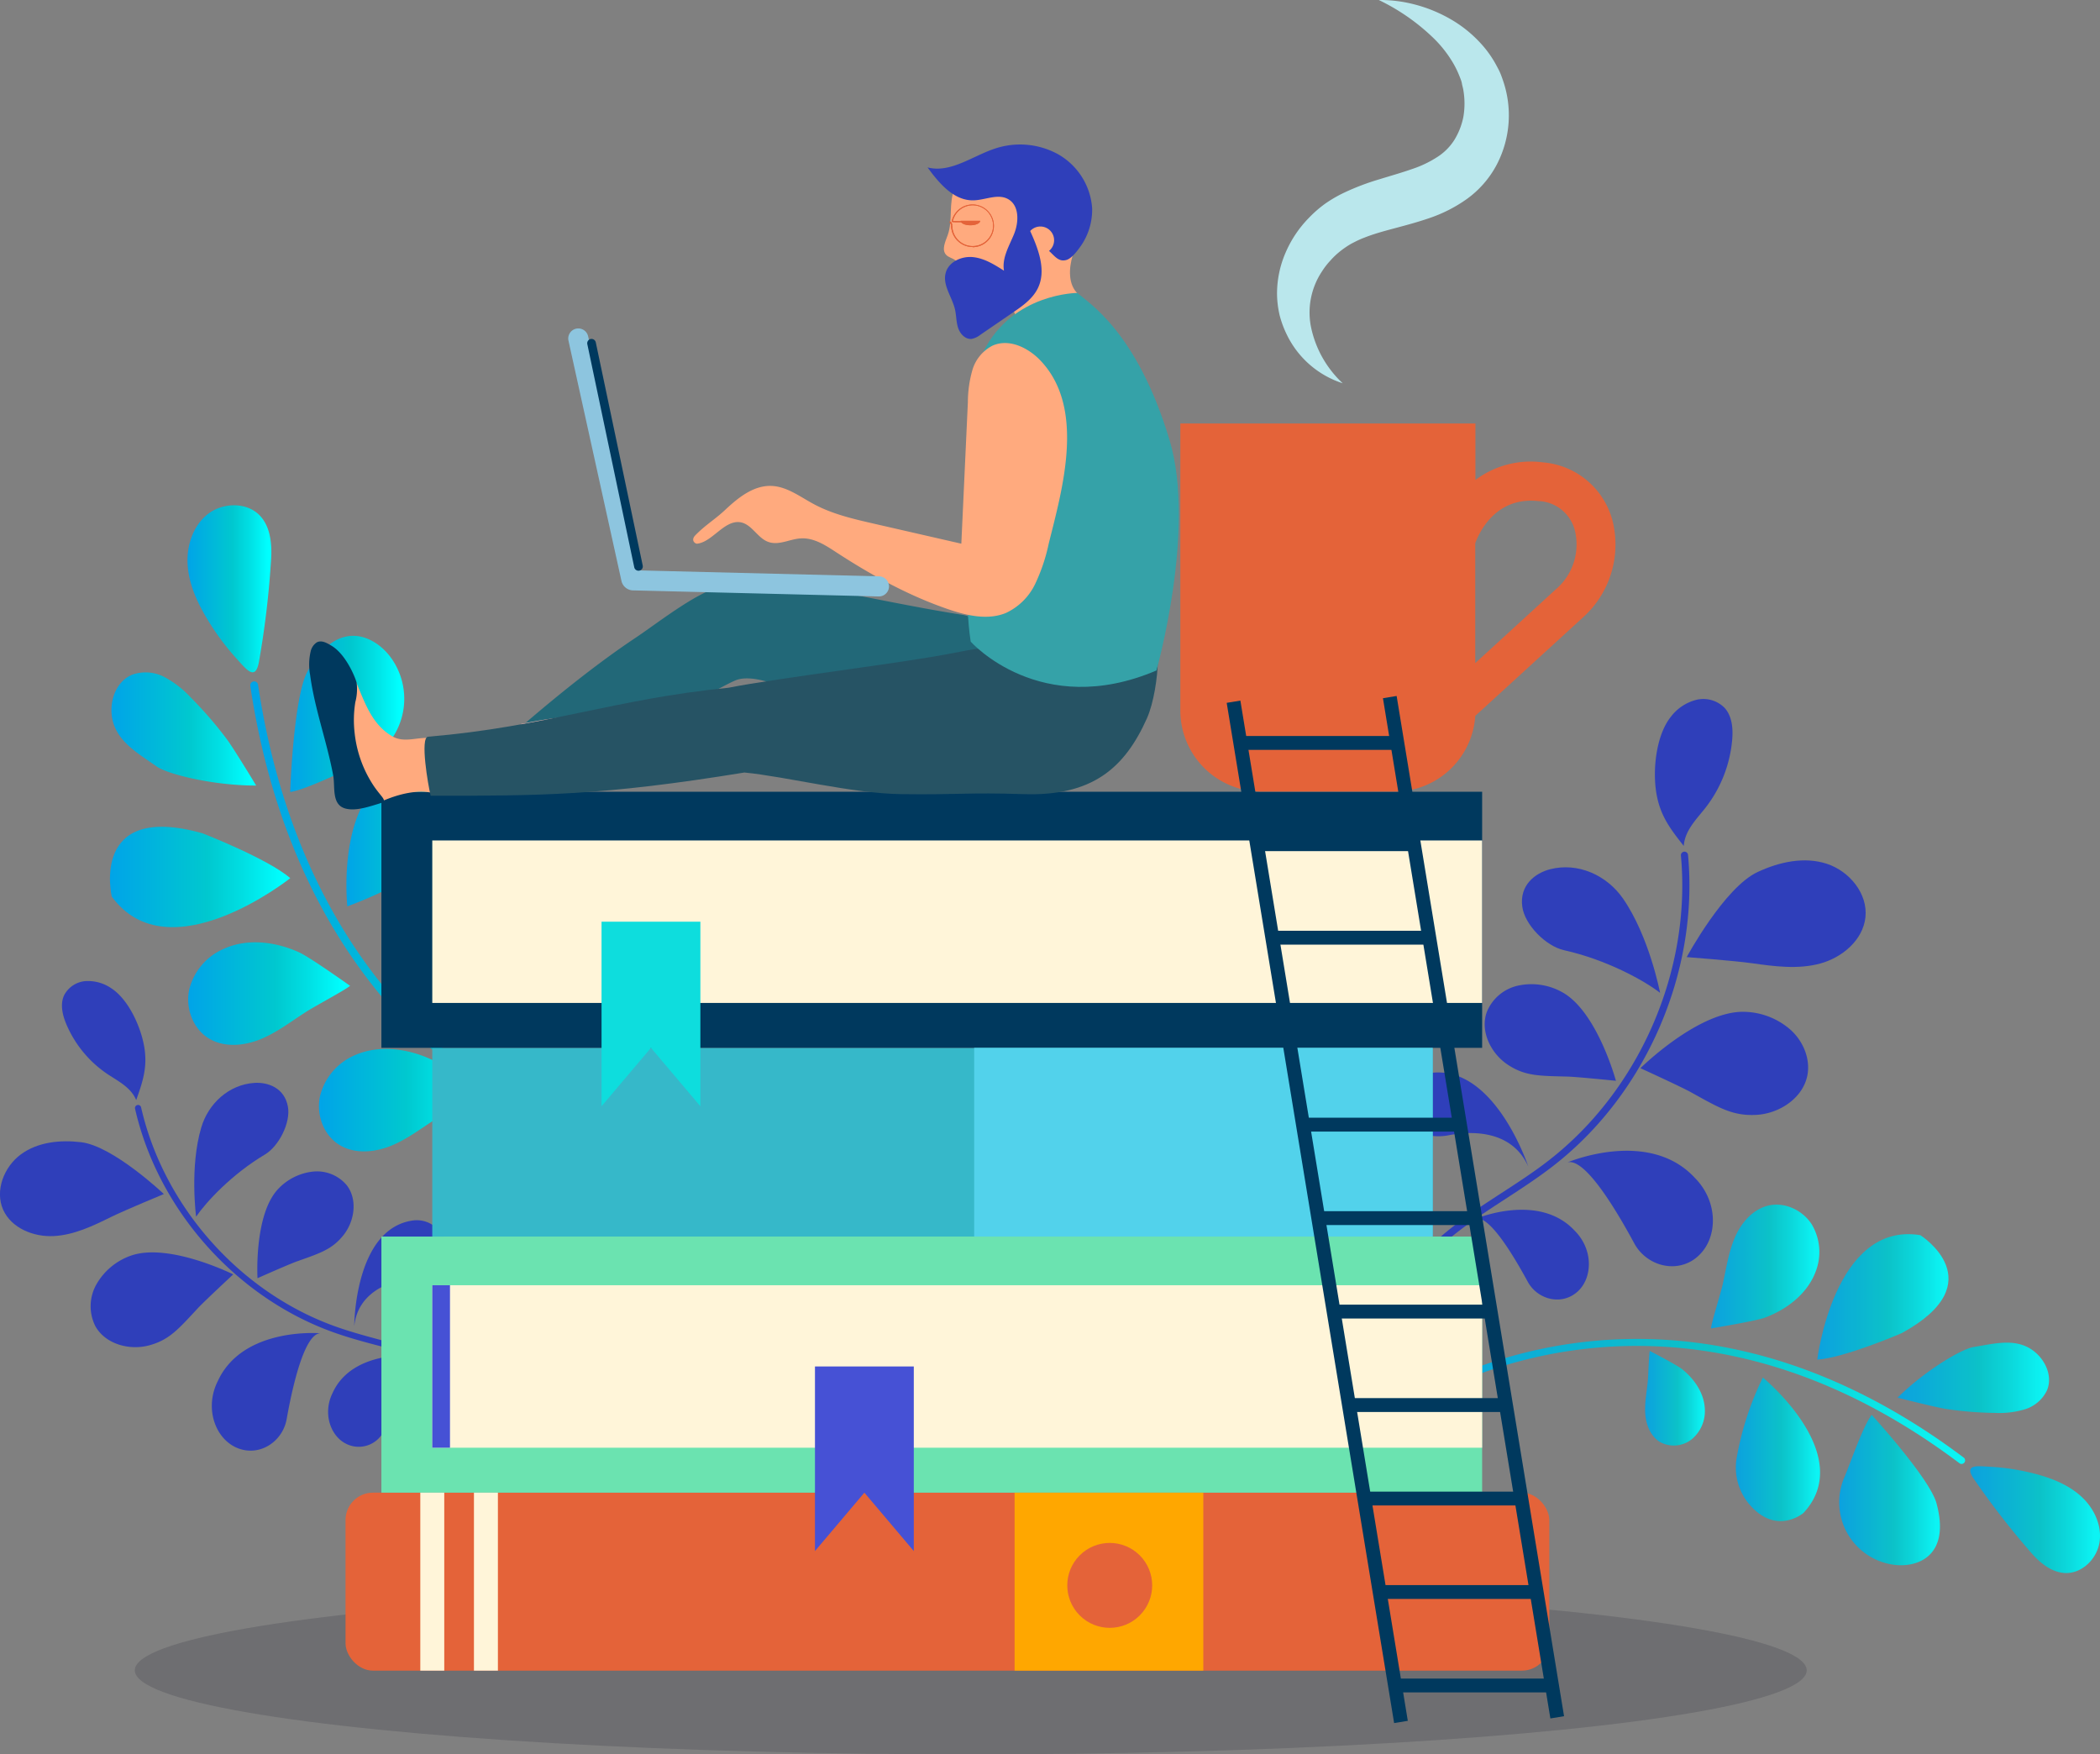 <svg xmlns="http://www.w3.org/2000/svg" xmlns:xlink="http://www.w3.org/1999/xlink" viewBox="0 0 590.68 493.44"><rect x="0" y="0" width="590.68" height="493.44" fill="#808080" stroke="none"/><defs><style>.cls-1{fill:none;}.cls-2{fill:#32323f;opacity:0.23;}.cls-3{fill:#2f3fba;}.cls-4{fill:url(#linear-gradient);}.cls-5{fill:url(#linear-gradient-2);}.cls-6{fill:url(#linear-gradient-3);}.cls-7{fill:url(#linear-gradient-4);}.cls-8{fill:url(#linear-gradient-5);}.cls-9{fill:url(#linear-gradient-6);}.cls-10{fill:url(#linear-gradient-7);}.cls-11{fill:url(#linear-gradient-8);}.cls-12{fill:url(#linear-gradient-9);}.cls-13{opacity:0.91;}.cls-14{fill:url(#linear-gradient-10);}.cls-15{fill:url(#linear-gradient-11);}.cls-16{fill:url(#linear-gradient-12);}.cls-17{fill:url(#linear-gradient-13);}.cls-18{fill:url(#linear-gradient-14);}.cls-19{fill:url(#linear-gradient-15);}.cls-20{fill:url(#linear-gradient-16);}.cls-21{fill:url(#linear-gradient-17);}.cls-22{fill:#e46339;}.cls-23{fill:#36b8c9;}.cls-24{fill:#00395e;}.cls-25{fill:#fff5d9;}.cls-26{fill:#0edddd;}.cls-27{fill:#6be3b0;}.cls-28{fill:#4651d5;}.cls-29{fill:#52d2eb;}.cls-30{fill:#ffa700;}.cls-31{fill:#bae7ec;}.cls-32{fill:#ffaa7e;}.cls-33{fill:#226878;}.cls-34{fill:#efb6af;}.cls-35{fill:#5c4f4f;}.cls-36{fill:#265364;}.cls-37{fill:#35a2a8;}.cls-38{fill:#8dc5df;}.cls-39{clip-path:url(#clip-path);}</style><linearGradient id="linear-gradient" x1="52.71" y1="165.58" x2="76.29" y2="165.58" gradientUnits="userSpaceOnUse"><stop offset="0" stop-color="#00a4e8"/><stop offset="0.54" stop-color="#00c8cf"/><stop offset="0.74" stop-color="#00dfe3"/><stop offset="0.96" stop-color="aqua"/></linearGradient><linearGradient id="linear-gradient-2" x1="81.59" y1="200.8" x2="113.63" y2="200.8" xlink:href="#linear-gradient"/><linearGradient id="linear-gradient-3" x1="31.33" y1="205.02" x2="72.03" y2="205.02" xlink:href="#linear-gradient"/><linearGradient id="linear-gradient-4" x1="30.93" y1="246.66" x2="81.64" y2="246.66" xlink:href="#linear-gradient"/><linearGradient id="linear-gradient-5" x1="97.44" y1="235.38" x2="128.55" y2="235.38" xlink:href="#linear-gradient"/><linearGradient id="linear-gradient-6" x1="52.95" y1="279.48" x2="98.47" y2="279.48" xlink:href="#linear-gradient"/><linearGradient id="linear-gradient-7" x1="89.7" y1="309.43" x2="135.22" y2="309.43" xlink:href="#linear-gradient"/><linearGradient id="linear-gradient-8" x1="113.7" y1="271.15" x2="135.01" y2="271.15" xlink:href="#linear-gradient"/><linearGradient id="linear-gradient-9" x1="70.39" y1="259.58" x2="183.1" y2="259.58" xlink:href="#linear-gradient"/><linearGradient id="linear-gradient-10" x1="554.18" y1="427.42" x2="590.68" y2="427.42" xlink:href="#linear-gradient"/><linearGradient id="linear-gradient-11" x1="517.36" y1="419.09" x2="545.66" y2="419.09" xlink:href="#linear-gradient"/><linearGradient id="linear-gradient-12" x1="533.74" y1="387.51" x2="576.35" y2="387.51" xlink:href="#linear-gradient"/><linearGradient id="linear-gradient-13" x1="511.15" y1="364.79" x2="548.02" y2="364.79" xlink:href="#linear-gradient"/><linearGradient id="linear-gradient-14" x1="488.27" y1="407.64" x2="511.94" y2="407.64" xlink:href="#linear-gradient"/><linearGradient id="linear-gradient-15" x1="481.29" y1="356.24" x2="511.73" y2="356.24" xlink:href="#linear-gradient"/><linearGradient id="linear-gradient-16" x1="462.73" y1="393.28" x2="479.55" y2="393.28" xlink:href="#linear-gradient"/><linearGradient id="linear-gradient-17" x1="395.73" y1="394.2" x2="552.84" y2="394.2" xlink:href="#linear-gradient"/><clipPath id="clip-path"><path class="cls-1" d="M271.86,48.05c-2.76,1.15-5.1,3.66-5.34,6.64a16.84,16.84,0,0,0,.34,3.81,28.22,28.22,0,0,1,.17,6.81,10.25,10.25,0,0,0,0,2.82,5.75,5.75,0,0,0,3.76,4,14.93,14.93,0,0,0,5.69.65c5.44-.13,11.1-.85,15.64-3.85a6.51,6.51,0,0,0,2-1.87,6.3,6.3,0,0,0,.79-3.26c.11-5.65-3-10.87-6.49-15.31a8.12,8.12,0,0,0-3.6-3c-2.31-.76-3,1.27-4.76,1.73-1.07.29-2.79-.21-3.95-.12A13.26,13.26,0,0,0,271.86,48.05Z"/></clipPath></defs><g id="Layer_2" data-name="Layer 2"><g id="Layer_3" data-name="Layer 3"><ellipse class="cls-2" cx="273.05" cy="469.8" rx="235.13" ry="23.64"/><path class="cls-3" d="M149.48,414.59a.78.78,0,0,0,.09-.4c-.26-12.64-11.37-25.62-21.51-30.4-6.41-3-13.34-4.86-20-6.64-4.48-1.2-9.11-2.43-13.53-4-27-9.58-48.48-33.79-54.84-61.69a.87.87,0,1,0-1.7.39c6.48,28.47,28.45,53.17,56,62.95,4.48,1.59,9.15,2.83,13.66,4,6.63,1.77,13.49,3.59,19.76,6.54,9.66,4.56,20.25,16.88,20.51,28.85a.87.87,0,0,0,1.65.37Z"/><path class="cls-3" d="M40.71,295.36c-.76-5.93-4.4-14.17-9.43-17.41a11.57,11.57,0,0,0-7.23-2A7.43,7.43,0,0,0,18,280c-1.14,2.57-.4,5.58.7,8.17a31.89,31.89,0,0,0,11.85,14.14c2.95,1.92,6.35,3.68,7.76,7.11C40.07,304.45,41.38,300.62,40.71,295.36Z"/><path class="cls-3" d="M22.82,321.26c-5.86-.7-12.17-.08-16.93,3.41s-7.4,10.22-5,15.6c2.34,5.18,8.56,7.69,14.24,7.39s11-2.84,16.07-5.35c4.08-2,14.89-6.47,14.89-6.47S31.87,322.34,22.82,321.26Z"/><path class="cls-3" d="M36.73,353.2A18,18,0,0,0,27.26,361a12.49,12.49,0,0,0-.44,12c2.81,5.07,9.62,6.92,15.22,5.38s8.13-4.53,13.57-10.38c1.91-2.06,10-9.56,10-9.56S47.4,349.36,36.73,353.2Z"/><path class="cls-3" d="M78.19,334.47a15.79,15.79,0,0,1,9.56-4.91,10.91,10.91,0,0,1,9.77,3.79c3.11,4,2.24,10.13-.94,14.09s-6.45,5-13,7.32c-2.32.82-11.15,4.75-11.15,4.75S71.41,341.72,78.19,334.47Z"/><path class="cls-3" d="M90.07,375s-21.82-1.89-28.84,13.52c-3.68,7.39-.83,15.66,4.91,18.47a10,10,0,0,0,2.15.77c5.73,1.35,11.32-2.81,12.34-8.61C82.15,390.6,85.5,375.23,90.07,375Z"/><path class="cls-3" d="M116,381.23s-17-1.46-22.43,10.52c-2.86,5.74-.64,12.17,3.82,14.35A7.85,7.85,0,0,0,108.7,400C109.88,393.34,112.49,381.39,116,381.23Z"/><path class="cls-3" d="M55.16,342.2s-1.85-14,1.45-25.07c2-6.81,7.84-12.09,14.94-12.55,3.79-.25,8.46,1.36,9.43,6.67.83,4.52-2.54,11.14-6.49,13.49C65.24,330.24,58,338.05,55.16,342.2Z"/><path class="cls-3" d="M99.64,373s0-27.17,16.27-29.69a8.09,8.09,0,0,1,9.19,6.1c.52,2.59,0,5.59-3.58,8a12.75,12.75,0,0,1-5.64,2C111.39,360,100.75,362.47,99.64,373Z"/><path class="cls-4" d="M58,173.63c-2.71-4.58-4.93-9.61-5.23-14.92s1.58-11,5.81-14.21,10.91-3.32,14.55.56c2.87,3.06,3.35,7.63,3.15,11.82A255.42,255.42,0,0,1,72.86,186c-1,5.77-3.57,2.26-6.36-.79A70.72,70.72,0,0,1,58,173.63Z"/><path class="cls-5" d="M86.5,188.86c2.65-4.78,6.68-9.59,12.13-10,4.27-.32,8.34,2.28,11,5.68a19.73,19.73,0,0,1-8.18,30.27c-4.4,1.79-15.18,7.25-19.81,7.95C81.59,222.76,82.57,195.92,86.5,188.86Z"/><path class="cls-6" d="M44,215.54c-4.58-3.26-9.85-6.19-11.86-11.43s-.14-12.23,5.07-14.35a11.35,11.35,0,0,1,9.06.68,28.24,28.24,0,0,1,7.36,5.71,111,111,0,0,1,10.06,11.61c2,2.63,8.36,13.18,8.36,13.18C60.24,221,47.14,217.8,44,215.54Z"/><path class="cls-7" d="M81.64,247s-34.17,27.2-50.21,5.16c0,0-6.27-26.76,25.58-17.77C57,234.39,75.47,241.59,81.64,247Z"/><path class="cls-8" d="M97.7,254.93s-4.13-38,20.62-39.11c0,0,11.49.79,10.12,14.47a17.88,17.88,0,0,1-7.3,12.46C116.64,246.09,109.15,250.66,97.7,254.93Z"/><path class="cls-9" d="M86.38,284.42c-4.28,2.71-8.31,5.89-13,7.83s-10.31,2.46-14.63-.17c-4.48-2.72-6.62-8.54-5.55-13.67A16.89,16.89,0,0,1,63,266.85c6.63-3,14.49-2,21.12,1,3,1.35,14.2,9.32,14.2,9.32C99.78,277,89.13,282.68,86.38,284.42Z"/><path class="cls-10" d="M123.13,314.38c-4.28,2.7-8.31,5.89-13,7.83s-10.31,2.46-14.63-.17C91,319.31,88.9,313.5,90,308.36a16.91,16.91,0,0,1,9.79-11.56c6.63-2.95,14.49-1.95,21.12,1,3,1.35,14.2,9.32,14.2,9.32C136.53,307,125.88,312.64,123.13,314.38Z"/><path class="cls-11" d="M124.2,279.31c2.63-2.2,5.51-4.14,7.72-6.76s3.69-6.12,2.85-9.45a9,9,0,0,0-7.78-6.37,11.51,11.51,0,0,0-9.51,3.94c-3.26,3.67-4.2,8.93-3.61,13.8.26,2.22,3.19,11,3.19,11C116.65,286.41,122.51,280.72,124.2,279.31Z"/><path class="cls-12" d="M183.1,326.4a.62.62,0,0,1,0,.19,1.1,1.1,0,0,1-1.27.9C180.87,327.32,88,309.9,70.4,192.92a1.1,1.1,0,0,1,2.18-.33C89.94,308,181.27,325.16,182.19,325.32A1.09,1.09,0,0,1,183.1,326.4Z"/><path class="cls-3" d="M390.85,390.57a1,1,0,0,1-.24-.41c-4.18-13.71,3.21-31.62,12.45-40.35,5.84-5.52,12.66-9.95,19.26-14.24,4.41-2.87,9-5.83,13.17-9.08,25.67-19.85,40.31-53.54,37.31-85.85a1,1,0,1,1,2-.19c3.07,33-11.87,67.36-38.07,87.6-4.27,3.3-8.86,6.29-13.3,9.18-6.52,4.24-13.27,8.63-19,14-8.81,8.32-15.87,25.35-11.91,38.34a1,1,0,0,1-.66,1.23A1,1,0,0,1,390.85,390.57Z"/><path class="cls-3" d="M466,223.66c-1.28-6.65-.26-16.82,4-22.09a13,13,0,0,1,7.09-4.72,8.39,8.39,0,0,1,8,2.25c2.14,2.36,2.4,5.86,2.13,9a36.24,36.24,0,0,1-7.77,19.43c-2.5,3.11-5.55,6.2-5.85,10.4C469.87,233.23,467.11,229.57,466,223.66Z"/><path class="cls-3" d="M494.39,245.26c6.07-2.83,13.09-4.39,19.45-2.31s11.58,8.4,10.86,15.06c-.69,6.4-6.51,11.31-12.73,13s-12.82.81-19.2-.09c-5.11-.71-18.34-1.72-18.34-1.72S485,249.61,494.39,245.26Z"/><path class="cls-3" d="M490.68,284.59a20.37,20.37,0,0,1,13,5.09c3.5,3.17,5.58,8.09,4.7,12.74-1.24,6.46-7.93,10.85-14.5,11.16s-10.37-2-18.29-6.39c-2.79-1.55-14.18-6.75-14.18-6.75S477.83,284.21,490.68,284.59Z"/><path class="cls-3" d="M439.38,279.05a17.76,17.76,0,0,0-12-1.91,12.34,12.34,0,0,0-9.19,7.53c-1.93,5.42,1.17,11.7,6,14.85s8.72,3.08,16.64,3.28c2.79.07,13.69,1.19,13.69,1.19S449.25,284.46,439.38,279.05Z"/><path class="cls-3" d="M440.9,326.94s22.85-9.74,35.86,4.39c6.57,6.65,6.42,16.58,1.23,21.63a11.19,11.19,0,0,1-2,1.59c-5.7,3.48-13.2,1-16.35-4.91C454.94,340.93,445.9,325.55,440.9,326.94Z"/><path class="cls-3" d="M415.11,342.8s17.76-7.56,27.88,3.42c5.11,5.17,5,12.89,1,16.82a9,9,0,0,1-1.59,1.23c-4.43,2.71-10.26.76-12.71-3.82C426,353.68,419,341.73,415.11,342.8Z"/><path class="cls-3" d="M466.94,279.25s-3-15.79-10.42-26.51c-4.6-6.62-12.72-10.26-20.53-8.25-4.17,1.07-8.64,4.46-7.81,10.52.7,5.16,6.67,11.11,11.75,12.25C451.85,269.92,462.45,275.76,466.94,279.25Z"/><path class="cls-3" d="M429.87,328.11s-9.61-29.27-28-26.25a9.16,9.16,0,0,0-7.75,9.82c.35,3,2,6,6.7,7.4a14.56,14.56,0,0,0,6.79.2C412.63,318.3,425,317.18,429.87,328.11Z"/><g class="cls-13"><path class="cls-14" d="M572.57,414.57c4.63,1.23,9.22,3.06,12.77,6.28s5.9,8,5.23,12.77-4.91,9-9.69,8.82c-3.77-.16-7-2.79-9.47-5.6a228,228,0,0,1-16.15-20.79c-3-4.31.87-3.7,4.58-3.5A63,63,0,0,1,572.57,414.57Z"/><path class="cls-15" d="M544.68,422.78c1.3,4.74,1.76,10.36-1.48,14.06-2.54,2.9-6.79,3.8-10.61,3.26a17.73,17.73,0,0,1-13.82-24.57c1.68-3.93,5.16-14.23,7.69-17.59C526.46,397.94,542.75,415.78,544.68,422.78Z"/><path class="cls-16" d="M555.14,378.86c5-.79,10.22-2.23,14.81-.13s7.8,7.76,5.79,12.39a10.18,10.18,0,0,1-6.24,5.28,25,25,0,0,1-8.32,1,99.22,99.22,0,0,1-13.77-1.11c-2.93-.44-13.67-3.18-13.67-3.18C541.29,385.63,551.68,379.41,555.14,378.86Z"/><path class="cls-17" d="M511.15,382.41s4.78-39,29-35c0,0,20.9,13.21-5.2,27.53C534.9,375,518.52,382,511.15,382.41Z"/><path class="cls-18" d="M495.85,387.45s26.58,21.76,11.42,38.09c0,0-7.87,6.74-15.62-2.91A16.06,16.06,0,0,1,488.49,410,85,85,0,0,1,495.85,387.45Z"/><path class="cls-19" d="M484.52,361.4c1-4.43,1.62-9,3.4-13.21s5.06-8.07,9.49-9.11c4.59-1.08,9.63,1.31,12.18,5.27a15.17,15.17,0,0,1,1,13.59c-2.4,6.08-8.07,10.39-14.18,12.67-2.79,1-15,3-15,3C480.6,374.61,483.85,364.25,484.52,361.4Z"/><path class="cls-20" d="M463.48,388.51c-.3,3.07-.93,6.14-.7,9.21s1.5,6.25,4.13,7.86a8.11,8.11,0,0,0,9-.82,10.33,10.33,0,0,0,3.62-8.52c-.22-4.41-2.93-8.37-6.38-11.13-1.57-1.26-9-5.08-9-5.08C463.84,379.2,463.67,386.54,463.48,388.51Z"/><path class="cls-21" d="M396,395.43a.69.69,0,0,1-.11-.13,1,1,0,0,1,.25-1.38c.71-.49,71.28-47.84,156.29,16.11a1,1,0,0,1-1.19,1.59c-83.88-63.11-153.28-16.55-154-16.07A1,1,0,0,1,396,395.43Z"/></g><rect class="cls-22" x="97.19" y="419.83" width="338.59" height="50.06" rx="7.71"/><rect class="cls-23" x="121.59" y="294.72" width="281.39" height="53.08"/><rect class="cls-24" x="107.28" y="222.69" width="309.61" height="72.03"/><rect class="cls-25" x="121.59" y="236.39" width="295.3" height="45.7"/><polygon class="cls-26" points="169.2 259.23 197 259.23 197 311.15 183.1 294.72 169.2 311.15 169.2 259.23"/><rect class="cls-27" x="107.28" y="347.8" width="309.61" height="72.03"/><rect class="cls-25" x="121.59" y="361.49" width="295.3" height="45.7"/><polygon class="cls-28" points="229.23 384.34 257.03 384.34 257.03 436.26 243.13 419.83 229.23 436.26 229.23 384.34"/><rect class="cls-29" x="274.01" y="294.72" width="128.98" height="53.08"/><rect class="cls-30" x="285.38" y="419.83" width="53.08" height="50.06"/><rect class="cls-28" x="121.59" y="361.49" width="4.98" height="45.7"/><rect class="cls-25" x="118.22" y="419.83" width="6.74" height="50.06"/><rect class="cls-25" x="133.31" y="419.83" width="6.74" height="50.06"/><circle class="cls-22" cx="312.14" cy="445.91" r="11.94" transform="translate(-223.88 351.32) rotate(-45)"/><path class="cls-22" d="M453.88,147.85A22.07,22.07,0,0,0,434,130.05,25.92,25.92,0,0,0,415,135V119.11h-83v80.72a22.82,22.82,0,0,0,22.81,22.82h37.41a22.8,22.8,0,0,0,22.74-21.3l30.39-27.78A27.56,27.56,0,0,0,453.88,147.85Zm-16,17.66-22.93,21v-33.7c1-2.8,5.67-13.3,17.94-11.85l.35,0a11,11,0,0,1,9.92,9.11A16.59,16.59,0,0,1,437.9,165.51Z"/><path class="cls-31" d="M377.67,107.8a26.45,26.45,0,0,1-15.73-13.7,28.59,28.59,0,0,1-2-5.39,27.72,27.72,0,0,1-.74-5.85,29,29,0,0,1,2.34-11.65,31.9,31.9,0,0,1,6.64-9.95,33,33,0,0,1,4.6-4,36.76,36.76,0,0,1,5.15-3,68.42,68.42,0,0,1,10.15-3.86c3.23-1,6.28-1.86,9-2.82a30.77,30.77,0,0,0,7.09-3.35A15.61,15.61,0,0,0,409,39.48a19.66,19.66,0,0,0,2.61-6.6,22.27,22.27,0,0,0,0-7.51c-.09-.63-.3-1.23-.41-1.88s-.35-1.22-.6-1.85a27.2,27.2,0,0,0-1.76-3.71A33.42,33.42,0,0,0,403.5,11,58.52,58.52,0,0,0,387.82,0,38.51,38.51,0,0,1,398,1.28a40.58,40.58,0,0,1,9.82,4,35.19,35.19,0,0,1,8.66,6.9,29.67,29.67,0,0,1,3.5,4.62c.53.83,1,1.74,1.47,2.63s.84,1.84,1.16,2.79A30,30,0,0,1,421,46.31,28,28,0,0,1,412.55,56,40.66,40.66,0,0,1,402,61.36c-6.92,2.38-13.28,3.47-18.33,5.52-.65.23-1.25.51-1.83.78s-1.14.58-1.71.86A25.16,25.16,0,0,0,377,70.64a21.23,21.23,0,0,0-2.8,2.65,20.4,20.4,0,0,0-2.38,3.08,20.85,20.85,0,0,0-3.11,15.39A29.9,29.9,0,0,0,377.67,107.8Z"/><rect class="cls-24" x="368.55" y="195.47" width="3.9" height="290.79" transform="translate(-50.3 64.48) rotate(-9.32)"/><rect class="cls-24" x="412.5" y="194.17" width="3.9" height="290.79" transform="translate(-49.51 71.58) rotate(-9.32)"/><rect class="cls-24" x="348.2" y="207.01" width="46.23" height="3.9"/><rect class="cls-24" x="352.16" y="235.49" width="44.93" height="3.9"/><rect class="cls-24" x="356.64" y="261.79" width="46.23" height="3.9"/><rect class="cls-24" x="361.12" y="288.08" width="46.23" height="3.9"/><polygon class="cls-24" points="410.53 318.27 365.6 318.27 364.31 314.37 410.53 314.37 410.53 318.27"/><rect class="cls-24" x="370.09" y="340.66" width="46.23" height="3.9"/><rect class="cls-24" x="374.57" y="366.95" width="46.23" height="3.9"/><polygon class="cls-24" points="425.28 397.14 380.35 397.14 379.05 393.24 423.98 393.24 425.28 397.14"/><polygon class="cls-24" points="429.76 423.43 383.53 423.43 383.53 419.54 428.46 419.54 429.76 423.43"/><polygon class="cls-24" points="434.24 449.72 388.01 449.72 388.01 445.83 432.94 445.83 434.24 449.72"/><polygon class="cls-24" points="438.73 476.01 392.5 476.01 392.5 472.12 437.43 472.12 438.73 476.01"/><path class="cls-32" d="M279,46.49c-4.28.34-8.67,2.53-10.43,6.44-1.84,4.07-.49,9-2,13.19-.66,1.84-1.78,4.08-.47,5.53.69.76,1.81.94,2.62,1.56,2.57,2,.31,6.4,1.85,9.26s5.27,2.64,8.34,2.37S285,86.06,285.73,89c5.18-2.65,11.75-5.42,17.5-6.32-2.84-2.63-2.61-7.19-1.5-10.89s2.91-7.39,2.48-11.23C303,49.44,288.14,45.75,279,46.49Z"/><path class="cls-3" d="M307.19,58.51a19,19,0,0,0-9.53-15.1,22.23,22.23,0,0,0-18-1.55c-6.27,2.12-12.35,6.88-18.76,5.23,3.24,4.44,7.35,9.34,12.85,9.26,3.35-.05,6.94-2,9.85-.32,3.14,1.8,3,6.44,1.63,9.8s-3.46,6.75-2.83,10.31c-2.7-1.72-5.52-3.49-8.7-3.82s-6.81,1.28-7.68,4.36c-1,3.48,1.78,6.81,2.59,10.33.4,1.72.33,3.53.88,5.2s2,3.27,3.77,3.11a5.49,5.49,0,0,0,2.44-1.12l9.16-6.27c2.75-1.87,5.62-3.89,7.07-6.88,2.44-5,.14-11-2.16-16.07a3.86,3.86,0,1,1,5.29,5.59c1.63,1.46,2.7,3.17,4.89,2.55,1.56-.44,3.27-2.82,4.15-4.07A17.82,17.82,0,0,0,307.19,58.51Z"/><path class="cls-33" d="M322.64,186.3c-2.61-2.87-10.9-.1-14.1.51-5.09,1-10.49,2-15.5.08-3.63-1.37-6.55-4.1-10-5.95-4.53-2.47-7.15-7.19-12.25-8-16.16-2.51-32.32-6.32-48.48-8.83a54.27,54.27,0,0,0-20.47,1.15c-6.83,2-17.2,10.22-23.12,14.16-18.88,12.57-38.29,30.49-39.47,31.35l26,5.54c5.51-4.61,38.2-23.95,42.17-25.15,4.76-1.44,12.43,1.82,16.95,3.91,13.13,6.09,20.43,17.53,34.06,22.4s29,6.87,42.47,1.61A37.09,37.09,0,0,0,314,210.36a34.22,34.22,0,0,0,7.56-11.74C322.58,195.88,325,188.88,322.64,186.3Z"/><path class="cls-34" d="M125.35,214.65c-2.16.89-4.41,2.72-4.12,5a4.3,4.3,0,0,0,3.12,3.26,12.53,12.53,0,0,0,4.73.24l23.3-1.79a9.44,9.44,0,0,0,4.46-1.1c2.83-1.83,2.87-5.93,2.2-9.24s.33-6.07,1.59-9.35c-4.23-.13-14,1.95-14,1.95-.75,2.88.11.91-2,3.35C139.73,212.74,131.81,212,125.35,214.65Z"/><path class="cls-35" d="M135.2,214.13a12,12,0,0,0-4.46-1.12c-1.05,0-6.91,1.19-9.61,4.24-.84,1-1.81,2.07-1.45,3.29a3.3,3.3,0,0,0,1.77,1.79,13.46,13.46,0,0,0,5.52,1.16c9.83.47,19.65-1.8,29.44-.88a3.4,3.4,0,0,0,1.88-.16,2.88,2.88,0,0,0,1.2-2.2,24.82,24.82,0,0,0,.24-7.2c-.16-1.42-.33-1.7-1.64-1-1,.52-1.9,1-2.91,1.46a27.82,27.82,0,0,1-12.8,2.12A26.79,26.79,0,0,1,135.2,214.13Z"/><path class="cls-32" d="M97.23,186.06c-1.52-2.35-4.14-4.6-6.8-3.76a5.12,5.12,0,0,0-3.17,4.36,15.1,15.1,0,0,0,.74,5.6l7.08,27a11.34,11.34,0,0,0,2.25,5c2.75,2.93,7.58,2.1,11.31.6s8.45-2.71,12.57-1.93c-.75-5-.44-15.35-.44-15.35-3.54-.27-7.14,1.44-10.45-.49C102.55,202.52,101.76,193.06,97.23,186.06Z"/><path class="cls-24" d="M99.94,197.5a14.29,14.29,0,0,0,.37-5.47c-.28-1.22-2.88-7.86-7-10.37-1.31-.79-2.82-1.69-4.17-1a4,4,0,0,0-1.73,2.46,16.05,16.05,0,0,0-.18,6.73c.85,6.37,2.66,12.55,4.29,18.76.83,3.16,1.62,6.33,2.21,9.55s-.58,8.38,3.67,9.31c2.86.64,6.38-.58,9.1-1.4,1.64-.49,1.92-.75.82-2.14-.81-1-1.62-2-2.34-3.1a33.18,33.18,0,0,1-5.22-14.57A31.74,31.74,0,0,1,99.94,197.5Z"/><path class="cls-36" d="M322.44,173.83c-3.43-1.79-10.27,3.66-13.06,5.33-4.45,2.67-9.17,5.48-14.53,5.42-3.87,0-7.56-1.6-11.39-2.17-5.11-.76-10.29.26-15.35,1.27-13.9,2.77-49.27,7-63.17,9.75-32.39,3.22-51.41,11-84.54,13.78-2.3.19,0,13.68.74,16.61,31,0,48.06,0,88.25-6.54,12,1.18,30.2,5.88,44,6.08,15.79.23,18.67-.52,34.55,0,19.26.63,28.41-7.3,34.68-21.36,1.9-4.27,3-11.53,3.05-16.22C325.68,182.85,325.53,175.45,322.44,173.83Z"/><path class="cls-37" d="M325.28,188.58S336.49,149,329,123.88c-9.23-30.83-23-38.71-25.92-41.49,0,0-18.19,0-26.45,16.46,0,0-7.29,58-3.6,81.6C273,180.45,292.56,202.52,325.28,188.58Z"/><path class="cls-32" d="M279.15,97.23a11.27,11.27,0,0,0-5.65,6.89,33.07,33.07,0,0,0-1.26,9q-.92,19.89-1.84,39.8l-24.46-5.6c-5.82-1.33-11.73-2.69-17-5.51-3.89-2.08-7.62-5-12-5.14-5-.16-9.28,3.29-12.92,6.7-2.91,2.74-5.68,4.33-8.45,7.2-1.38,1.43,0,2.41.53,2.35,4.34-.49,7.73-6.88,12.3-6,3.14.63,4.7,4.45,7.73,5.51s6.07-.86,9.19-1c3.62-.2,6.9,1.94,9.93,3.93,10,6.51,20.48,12.27,31.74,16.09,5.13,1.74,10.84,3,15.85,1a17.17,17.17,0,0,0,8.35-8.25,50.77,50.77,0,0,0,3.8-11.34c3.9-15.61,10.58-38.64-2.82-51.95C288.87,97.7,283.73,95.17,279.15,97.23Z"/><path class="cls-38" d="M250.06,165h0a2.86,2.86,0,0,0-2.77-2.9L180,160.44,165.43,94.6a2.83,2.83,0,1,0-5.53,1.22l14.94,67.75a3.45,3.45,0,0,0,3,2.48l69.36,1.71A2.86,2.86,0,0,0,250.06,165Z"/><path class="cls-24" d="M179.84,160.5h0a1.21,1.21,0,0,0,.94-1.44l-13.2-62.77a1.23,1.23,0,0,0-1.44-.94h0a1.22,1.22,0,0,0-.94,1.45l13.2,62.76A1.22,1.22,0,0,0,179.84,160.5Z"/><g class="cls-39"><path class="cls-22" d="M259.38,69.47a6,6,0,1,1,5.92-7.34.23.23,0,0,1,0,.16c-.12.14-.4.22-3.35.17h-.52v-.33h.52a29.16,29.16,0,0,0,3-.06,5.73,5.73,0,1,0,.16,1.34h.32A6.05,6.05,0,0,1,259.38,69.47Z"/><path class="cls-22" d="M265.11,63.51a1.29,1.29,0,0,1,.31-1,1.51,1.51,0,0,1,1.31-.33l0,.33a1.19,1.19,0,0,0-1,.22,1,1,0,0,0-.23.75Z"/><path class="cls-22" d="M273.53,69.47a6.06,6.06,0,0,1-6-6h.33a5.74,5.74,0,1,0,.16-1.34c.54.1,3,.07,3.79.05h.54v.33h-.54c-3.64,0-4,0-4.1-.17a.2.2,0,0,1,0-.16,6,6,0,1,1,5.91,7.34Z"/><path class="cls-22" d="M267.81,63.48l-.33,0,.16,0-.16,0a1,1,0,0,0-.23-.74,1.21,1.21,0,0,0-1-.23l0-.32a1.49,1.49,0,0,1,1.32.32A1.35,1.35,0,0,1,267.81,63.48Z"/><path class="cls-22" d="M263.29,62.11c0,.69-1.23,1.25-2.75,1.25s-2.75-.56-2.75-1.25"/><path class="cls-22" d="M275.7,62.11c0,.69-1.23,1.25-2.75,1.25s-2.74-.56-2.74-1.25"/><path class="cls-22" d="M259.38,69.47a6,6,0,1,1,5.92-7.34.23.23,0,0,1,0,.16c-.12.14-.4.22-3.35.17h-.52v-.33h.52a29.16,29.16,0,0,0,3-.06,5.73,5.73,0,1,0,.16,1.34h.32A6.05,6.05,0,0,1,259.38,69.47Z"/><path class="cls-22" d="M265.11,63.51a1.29,1.29,0,0,1,.31-1,1.51,1.51,0,0,1,1.31-.33l0,.33a1.19,1.19,0,0,0-1,.22,1,1,0,0,0-.23.75Z"/><path class="cls-22" d="M273.53,69.47a6.06,6.06,0,0,1-6-6h.33a5.74,5.74,0,1,0,.16-1.34c.54.1,3,.07,3.79.05h.54v.33h-.54c-3.64,0-4,0-4.1-.17a.2.2,0,0,1,0-.16,6,6,0,1,1,5.91,7.34Z"/><path class="cls-22" d="M267.81,63.48l-.33,0,.16,0-.16,0a1,1,0,0,0-.23-.74,1.21,1.21,0,0,0-1-.23l0-.32a1.49,1.49,0,0,1,1.32.32A1.35,1.35,0,0,1,267.81,63.48Z"/><path class="cls-22" d="M263.29,62.11c0,.69-1.23,1.25-2.75,1.25s-2.75-.56-2.75-1.25"/><path class="cls-22" d="M275.7,62.11c0,.69-1.23,1.25-2.75,1.25s-2.74-.56-2.74-1.25"/></g></g></g></svg>